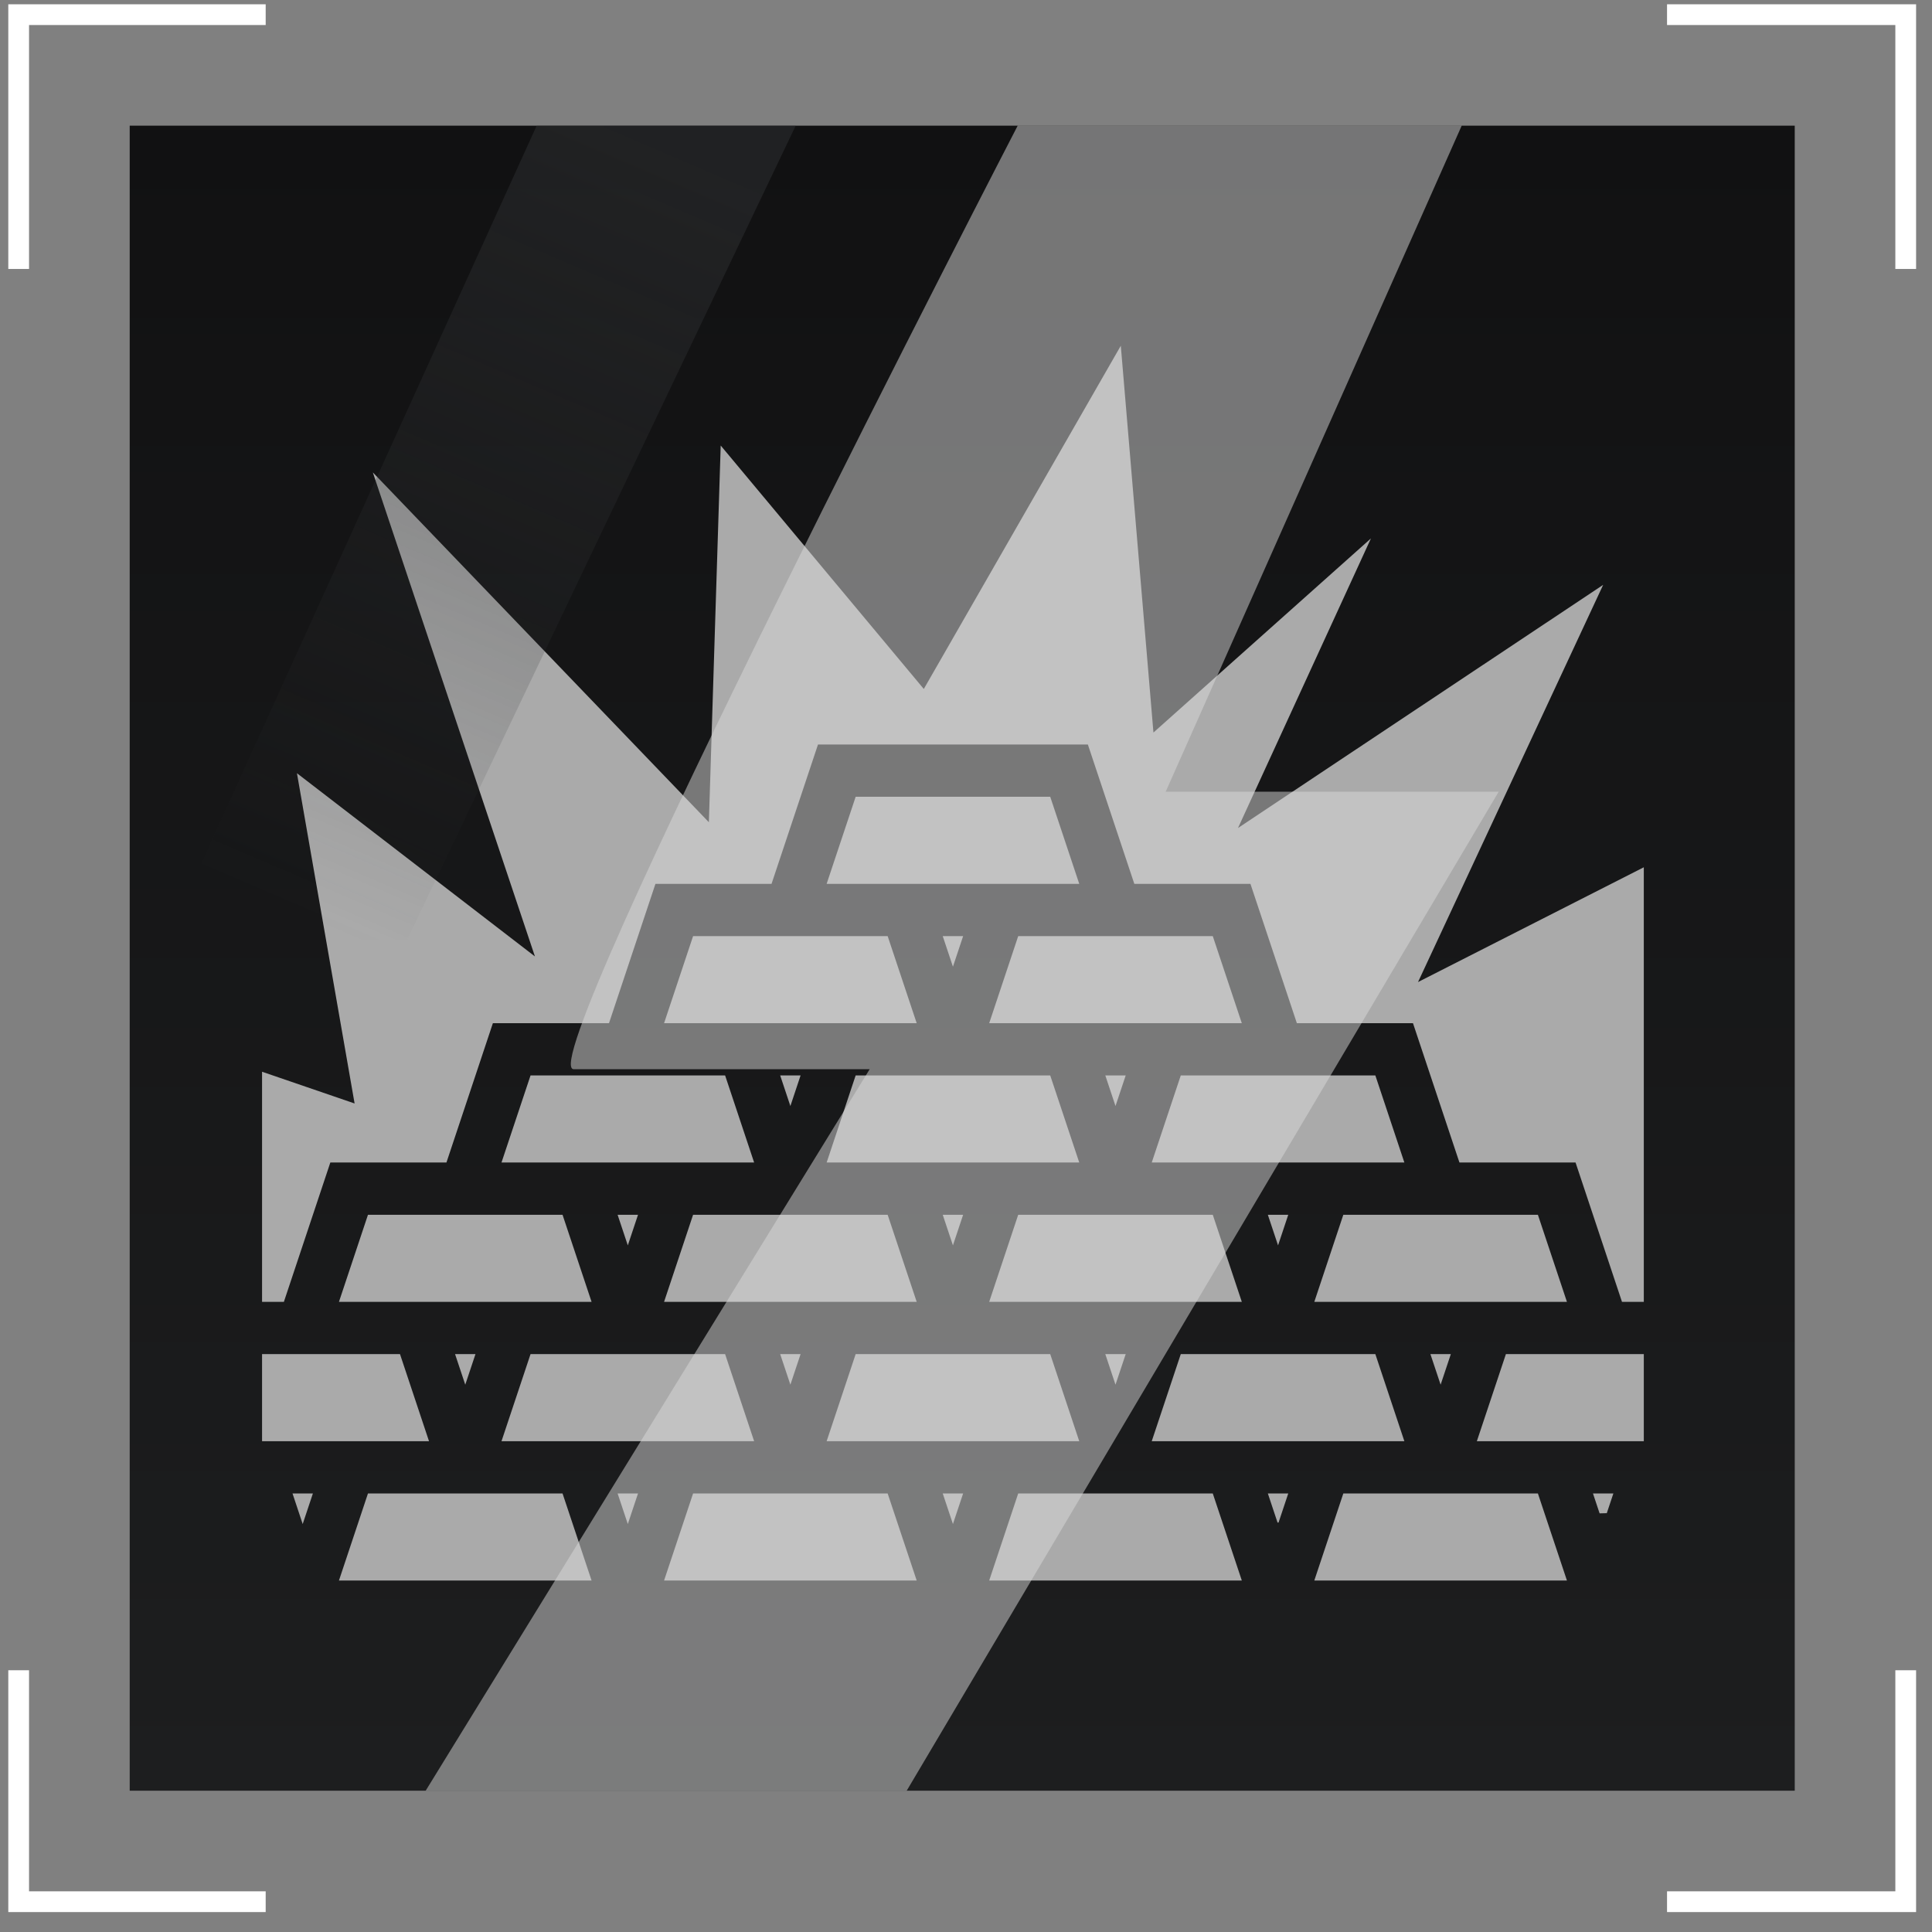 <svg width="89" height="89" viewBox="0 0 89 89" fill="none" xmlns="http://www.w3.org/2000/svg">
<rect x="0" y="0" width="89" height="89" fill="#808080" stroke="none"/>
<path d="M0.86 76.942V87.604H12.239M76.794 87.604H87.789V76.942M0.86 12.39V0.675H12.239M87.789 12.39V0.675H76.794" stroke="white" stroke-width="0.956"/>
<rect x="5.975" y="5.789" width="76.702" height="76.702" fill="url(#paint0_linear_331_10437)"/>
<path d="M51.631 15.927L42.556 31.738L33.2 20.524L32.655 37.877L17.175 21.762L24.642 44.059L13.679 35.619L16.335 50.833L12.072 49.371V59.972H13.077L15.217 53.553H20.566L22.705 47.135H28.054L30.194 40.716H35.542L37.682 34.297H50.114L52.254 40.716H57.603L59.742 47.135H65.091L67.231 53.553H72.58L74.719 59.972H75.724V39.952L65.323 45.24L73.852 26.942L57.03 38.143L63.154 24.803L53.135 33.745L51.631 15.927ZM39.417 36.704L38.08 40.716H49.717L48.38 36.704H39.417ZM31.928 43.123L30.591 47.135H42.229L40.891 43.123H31.928ZM43.428 43.123L43.898 44.532L44.368 43.123H43.428ZM46.905 43.123L45.568 47.135H57.206L55.868 43.123H46.905ZM24.44 49.541L23.102 53.553H34.74L33.403 49.541H24.44ZM35.94 49.541L36.41 50.951L36.88 49.541H35.94ZM39.417 49.541L38.08 53.553H49.717L48.38 49.541H39.417ZM50.917 49.541L51.387 50.951L51.857 49.541H50.917ZM54.394 49.541L53.056 53.553H64.694L63.357 49.541H54.394ZM16.951 55.96L15.614 59.972H27.252L25.914 55.96H16.951ZM28.451 55.96L28.921 57.37L29.391 55.96H28.451ZM31.928 55.96L30.591 59.972H42.229L40.891 55.96H31.928ZM43.428 55.96L43.898 57.37L44.368 55.96H43.428ZM46.905 55.96L45.568 59.972H57.206L55.868 55.96H46.905ZM58.405 55.96L58.875 57.37L59.345 55.96H58.405ZM61.882 55.96L60.545 59.972H72.183L70.845 55.96H61.882ZM12.072 62.379V66.391H19.763L18.426 62.379H12.072ZM20.963 62.379L21.433 63.788L21.903 62.379H20.963ZM24.44 62.379L23.102 66.391H34.74L33.403 62.379H24.44ZM35.94 62.379L36.41 63.788L36.88 62.379H35.94ZM39.417 62.379L38.08 66.391H49.717L48.38 62.379H39.417ZM50.917 62.379L51.387 63.788L51.857 62.379H50.917ZM54.394 62.379L53.056 66.391H64.694L63.357 62.379H54.394ZM65.894 62.379L66.364 63.788L66.834 62.379H65.894ZM69.371 62.379L68.033 66.391H75.724V62.379H69.371ZM13.475 68.798L13.944 70.207L14.414 68.798H13.475ZM16.951 68.798L15.614 72.809H27.252L25.914 68.798H16.951ZM28.451 68.798L28.921 70.207L29.391 68.798H28.451ZM31.928 68.798L30.591 72.809H42.229L40.891 68.798H31.928ZM43.428 68.798L43.898 70.207L44.368 68.798H43.428ZM46.905 68.798L45.568 72.809H57.206L55.868 68.798H46.905ZM58.405 68.798L58.852 70.139L58.898 70.138L59.345 68.798H58.405ZM61.882 68.798L60.545 72.809H72.183L70.845 68.798H61.882ZM73.382 68.798L73.688 69.715L74.019 69.706L74.322 68.798H73.382Z" fill="#AAAAAA"/>
<g opacity="0.5">
<g style="mix-blend-mode:overlay">
<path d="M26.428 49.254C24.382 49.254 46.881 5.789 46.881 5.789H67.335L53.7 36.47H69.04L41.768 82.491H19.609L40.063 49.254H26.428Z" fill="#D9D9D9"/>
</g>
<path d="M36.654 5.789H24.723L7.678 43.288H18.757L36.654 5.789Z" fill="url(#paint1_linear_331_10437)"/>
</g>
<defs>
<linearGradient id="paint0_linear_331_10437" x1="44.326" y1="5.789" x2="44.326" y2="82.491" gradientUnits="userSpaceOnUse">
<stop stop-color="#111112"/>
<stop offset="1" stop-color="#1D1E1F"/>
</linearGradient>
<linearGradient id="paint1_linear_331_10437" x1="29.836" y1="6.642" x2="14.496" y2="42.436" gradientUnits="userSpaceOnUse">
<stop stop-color="#303234"/>
<stop offset="1" stop-color="#303234" stop-opacity="0"/>
</linearGradient>
</defs>
</svg>
